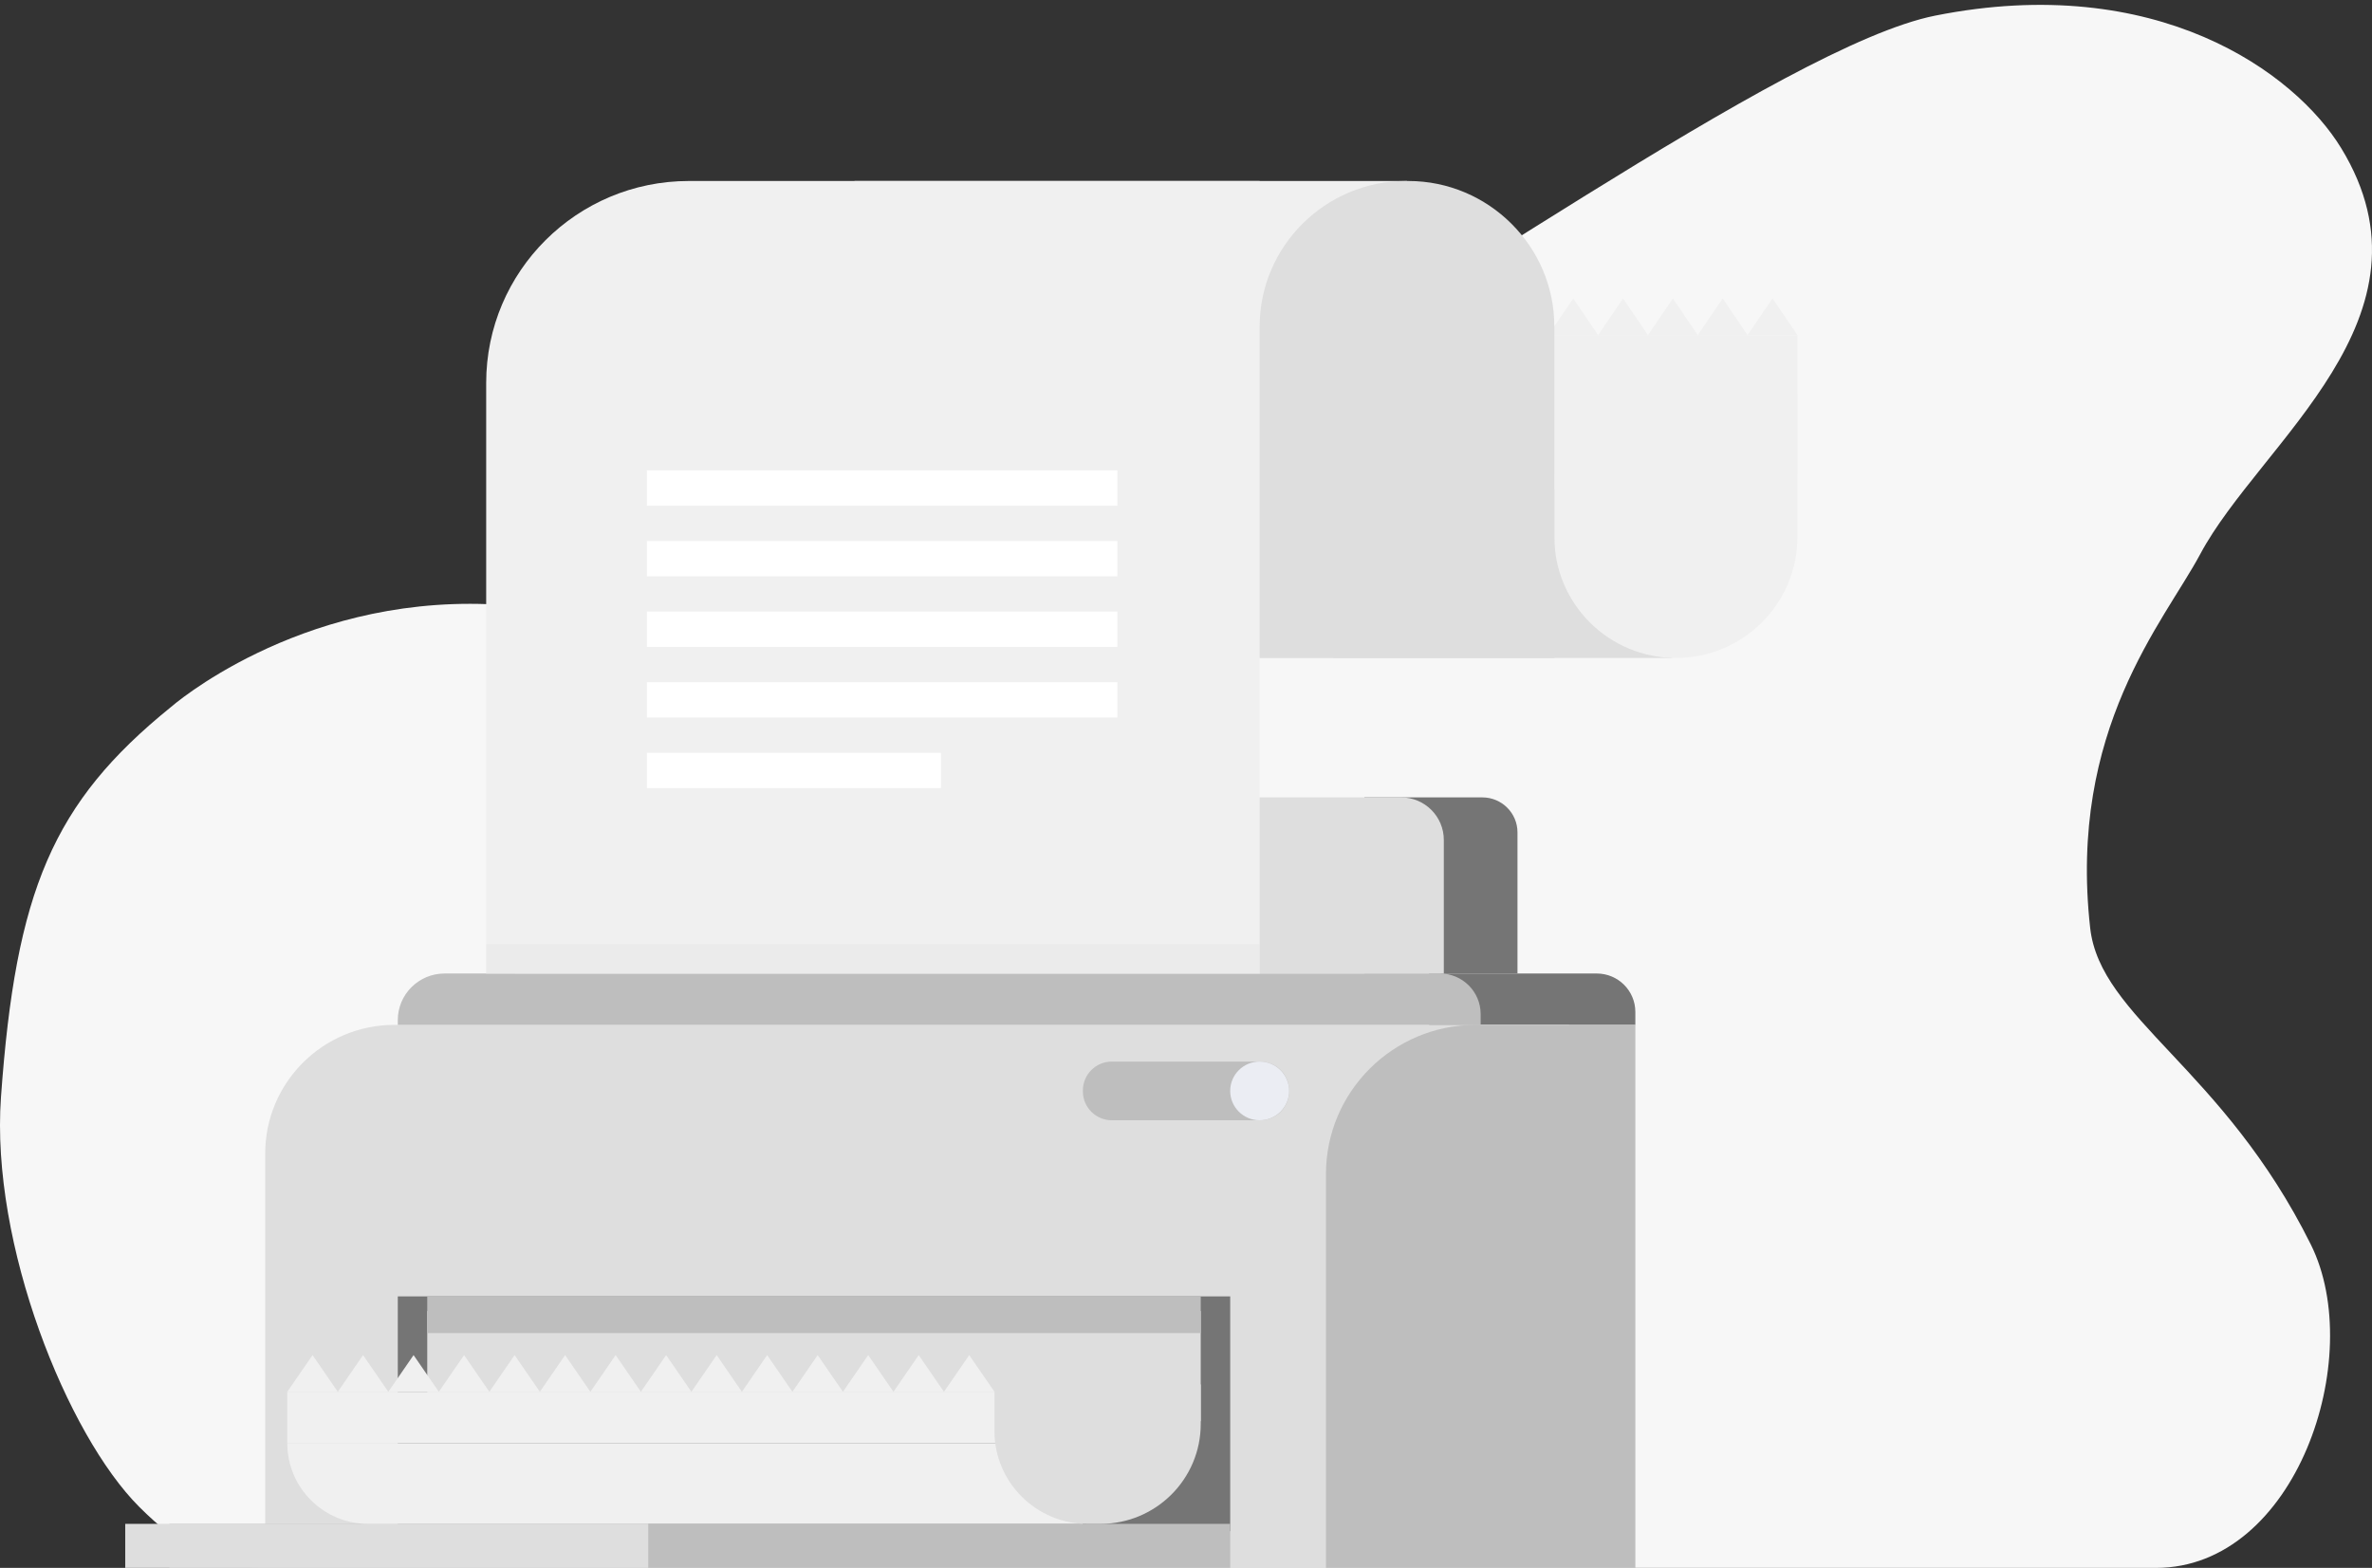 <?xml version="1.0" encoding="UTF-8"?>
<svg width="242px" height="160px" viewBox="0 0 242 160" version="1.1" xmlns="http://www.w3.org/2000/svg" xmlns:xlink="http://www.w3.org/1999/xlink">
    <rect x="0" y="0" width="242" height="160" fill="#333333" stroke="none"/>
    <!-- Generator: Sketch 53 (72520) - https://sketchapp.com -->
    <title>illustration/claim-activity-printer</title>
    <desc>Created with Sketch.</desc>
    <g id="Page-1" stroke="none" stroke-width="1" fill="none" fill-rule="evenodd">
        <g id="img/pn-illustrations" transform="translate(-822, -270)" fill-rule="nonzero">
            <g id="illustration/claim-activity-printer" transform="translate(822, 270)">
                <path d="M111.573,160 L26.966,160 C21.973,160 18.182,157.747 14.204,153.771 C6.885,146.454 -0.979,127.004 0.1,111.954 C1.606,90.933 5.371,81.924 17.423,72.165 C17.423,72.165 30.227,60.904 49.808,61.654 C86.06,63.044 97.994,56.435 121.359,44.388 C143.201,33.127 182.019,4.669 197.428,1.597 C220.024,-2.908 234.143,7.396 238.853,15.11 C249.398,32.376 230.568,45.139 224.476,56.546 C220.786,63.455 210.986,74.417 213.246,94.686 C214.272,103.903 226.802,108.95 235.767,127.014 C241.465,138.498 234.261,160 219.96,160 L111.573,160 Z" id="Fill-1" fill="#F7F7F7"></path>
                <path d="M154.82,99.344 L139.202,99.344 L139.202,81.372 L151.233,81.372 C153.214,81.372 154.82,82.972 154.82,84.946 L154.82,99.344 Z" id="Fill-3" fill="#757575"></path>
                <path d="M162.907,99.344 L145.801,99.344 L145.801,104.586 L166.844,104.586 L166.844,103.267 C166.844,101.101 165.082,99.344 162.907,99.344" id="Fill-5" fill="#757575"></path>
                <path d="M160.081,160 L27.056,160 L27.056,117.72 C27.056,110.467 32.958,104.586 40.237,104.586 L160.081,104.586 L160.081,160 Z" id="Fill-7" fill="#DEDEDE"></path>
                <path d="M146.907,99.344 L45.357,99.344 C42.721,99.344 40.584,101.474 40.584,104.101 L40.584,104.586 L151.062,104.586 L151.062,103.485 C151.062,101.198 149.202,99.344 146.907,99.344" id="Fill-9" fill="#BEBEBE"></path>
                <path d="M147.304,99.344 L52.609,99.344 L52.609,81.372 L142.945,81.372 C145.353,81.372 147.304,83.317 147.304,85.716 L147.304,99.344 Z" id="Fill-11" fill="#DEDEDE"></path>
                <polygon id="Fill-13" fill="#757575" points="40.584 156.256 125.509 156.256 125.509 132.293 40.584 132.293"></polygon>
                <polygon id="Fill-15" fill="#DEDEDE" points="43.59 145.023 122.503 145.023 122.503 133.791 43.59 133.791"></polygon>
                <polygon id="Fill-16" fill="#BEBEBE" points="43.59 136.037 122.503 136.037 122.503 132.293 43.59 132.293"></polygon>
                <polygon id="Fill-17" fill="#F0F0F0" points="173.213 34.195 178.297 34.195 175.755 30.46"></polygon>
                <polygon id="Fill-18" fill="#F0F0F0" points="178.296 34.187 183.379 34.187 180.837 30.451"></polygon>
                <polygon id="Fill-19" fill="#F0F0F0" points="168.131 34.195 173.213 34.195 170.672 30.46"></polygon>
                <polygon id="Fill-20" fill="#F0F0F0" points="163.048 34.195 168.131 34.195 165.589 30.46"></polygon>
                <polygon id="Fill-21" fill="#F0F0F0" points="157.965 34.195 163.048 34.195 160.507 30.46"></polygon>
                <polygon id="Fill-22" fill="#FFFFFF" points="152.882 34.195 157.965 34.195 155.424 30.46"></polygon>
                <polygon id="Fill-23" fill="#FFFFFF" points="147.8 34.195 152.883 34.195 150.341 30.46"></polygon>
                <polygon id="Fill-24" fill="#FFFFFF" points="142.716 34.195 147.8 34.195 145.258 30.46"></polygon>
                <polygon id="Fill-25" fill="#FFFFFF" points="137.634 34.195 142.717 34.195 140.176 30.46"></polygon>
                <polygon id="Fill-26" fill="#FFFFFF" points="132.551 34.195 137.634 34.195 135.092 30.46"></polygon>
                <polygon id="Fill-27" fill="#FFFFFF" points="127.469 34.195 132.552 34.195 130.01 30.46"></polygon>
                <polygon id="Fill-28" fill="#FFFFFF" points="122.386 34.195 127.469 34.195 124.927 30.46"></polygon>
                <polygon id="Fill-29" fill="#FFFFFF" points="117.303 34.195 122.386 34.195 119.845 30.46"></polygon>
                <polygon id="Fill-30" fill="#FFFFFF" points="112.221 34.195 117.303 34.195 114.762 30.46"></polygon>
                <polygon id="Fill-31" fill="#F0F0F0" points="111.23 48.423 183.379 48.423 183.379 34.195 111.23 34.195"></polygon>
                <polygon id="Fill-32" fill="#F0F0F0" points="87.18 67.144 143.547 67.144 143.547 18.47 87.18 18.47"></polygon>
                <path d="M70.286,18.47 L128.515,18.47 L128.515,99.344 L49.602,99.344 L49.602,39.079 C49.602,27.696 58.863,18.47 70.286,18.47" id="Fill-33" fill="#F0F0F0"></path>
                <polygon id="Fill-121" fill="#FFFFFF" points="66 51.603 114 51.603 114 48 66 48"></polygon>
                <polygon id="Fill-122" fill="#FFFFFF" points="66 58.809 114 58.809 114 55.206 66 55.206"></polygon>
                <polygon id="Fill-123" fill="#FFFFFF" points="66 66.015 114 66.015 114 62.412 66 62.412"></polygon>
                <polygon id="Fill-124" fill="#FFFFFF" points="66 73.221 114 73.221 114 69.618 66 69.618"></polygon>
                <polygon id="Fill-125" fill="#FFFFFF" points="66 80.427 96 80.427 96 76.824 66 76.824"></polygon>
                <polygon id="Fill-34" fill="#DEDEDE" points="136.031 67.144 170.602 67.144 170.602 49.921 136.031 49.921"></polygon>
                <path d="M170.978,67.144 L170.978,67.144 C164.13,67.144 158.578,61.612 158.578,54.788 L158.578,40.186 L183.379,40.186 L183.379,54.788 C183.379,61.612 177.826,67.144 170.978,67.144" id="Fill-35" fill="#F0F0F0"></path>
                <path d="M158.578,67.144 L128.516,67.144 L128.516,33.309 C128.516,25.148 135.218,18.47 143.408,18.47 L143.685,18.47 C151.875,18.47 158.578,25.148 158.578,33.309 L158.578,67.144 Z" id="Fill-36" fill="#DEDEDE"></path>
                <path d="M166.845,160 L135.28,160 L135.28,119.81 C135.28,111.403 142.121,104.586 150.559,104.586 L166.845,104.586 L166.845,160 Z" id="Fill-97" fill="#BEBEBE"></path>
                <path d="M128.564,114.321 L113.436,114.321 C111.802,114.321 110.479,113.001 110.479,111.374 L110.479,111.278 C110.479,109.65 111.802,108.33 113.436,108.33 L128.564,108.33 C130.198,108.33 131.522,109.65 131.522,111.278 L131.522,111.374 C131.522,113.001 130.198,114.321 128.564,114.321" id="Fill-98" fill="#BEBEBE"></path>
                <path d="M131.522,111.326 C131.522,112.98 130.176,114.321 128.516,114.321 C126.855,114.321 125.509,112.98 125.509,111.326 C125.509,109.671 126.855,108.33 128.516,108.33 C130.176,108.33 131.522,109.671 131.522,111.326" id="Fill-99" fill="#EBEDF3"></path>
                <polygon id="Fill-100" fill="#BEBEBE" points="17.286 160 125.509 160 125.509 155.507 17.286 155.507"></polygon>
                <polygon id="Fill-101" fill="#DEDEDE" points="12.776 160 66.137 160 66.137 155.507 12.776 155.507"></polygon>
                <path d="M110.478,155.507 L37.57,155.507 C33.009,155.507 29.311,151.822 29.311,147.277 L29.311,147.27 L110.478,147.27 L110.478,155.507 Z" id="Fill-102" fill="#F0F0F0"></path>
                <polygon id="Fill-103" fill="#F0F0F0" points="29.311 147.27 102.211 147.27 102.211 142.028 29.311 142.028"></polygon>
                <polygon id="Fill-104" fill="#F0F0F0" points="39.617 142.028 34.465 142.028 37.041 138.284"></polygon>
                <polygon id="Fill-105" fill="#F0F0F0" points="34.464 142.028 29.311 142.028 31.887 138.284"></polygon>
                <polygon id="Fill-106" fill="#F0F0F0" points="44.771 142.028 39.618 142.028 42.194 138.284"></polygon>
                <polygon id="Fill-107" fill="#F0F0F0" points="49.925 142.028 44.771 142.028 47.348 138.284"></polygon>
                <polygon id="Fill-108" fill="#F0F0F0" points="55.078 142.028 49.925 142.028 52.501 138.284"></polygon>
                <polygon id="Fill-109" fill="#F0F0F0" points="60.231 142.028 55.079 142.028 57.654 138.284"></polygon>
                <polygon id="Fill-110" fill="#F0F0F0" points="65.385 142.028 60.232 142.028 62.808 138.284"></polygon>
                <polygon id="Fill-111" fill="#F0F0F0" points="70.539 142.028 65.385 142.028 67.962 138.284"></polygon>
                <polygon id="Fill-112" fill="#F0F0F0" points="75.692 142.028 70.539 142.028 73.115 138.284"></polygon>
                <polygon id="Fill-113" fill="#F0F0F0" points="80.846 142.028 75.692 142.028 78.268 138.284"></polygon>
                <polygon id="Fill-114" fill="#F0F0F0" points="85.999 142.028 80.846 142.028 83.422 138.284"></polygon>
                <polygon id="Fill-115" fill="#F0F0F0" points="91.153 142.028 86 142.028 88.576 138.284"></polygon>
                <polygon id="Fill-116" fill="#F0F0F0" points="96.306 142.028 91.153 142.028 93.729 138.284"></polygon>
                <polygon id="Fill-117" fill="#F0F0F0" points="101.46 142.028 96.306 142.028 98.883 138.284"></polygon>
                <path d="M101.46,141.279 L101.46,146.06 C101.46,151.256 105.726,155.507 110.94,155.507 L112.273,155.507 C117.922,155.507 122.503,150.943 122.503,145.314 L122.503,141.279 L101.46,141.279 Z" id="Fill-118" fill="#DEDEDE"></path>
                <polygon id="Fill-119" fill="#E7E7E7" opacity="0.5" points="49.602 99.344 128.516 99.344 128.516 96.349 49.602 96.349"></polygon>
            </g>
        </g>
    </g>
</svg>
